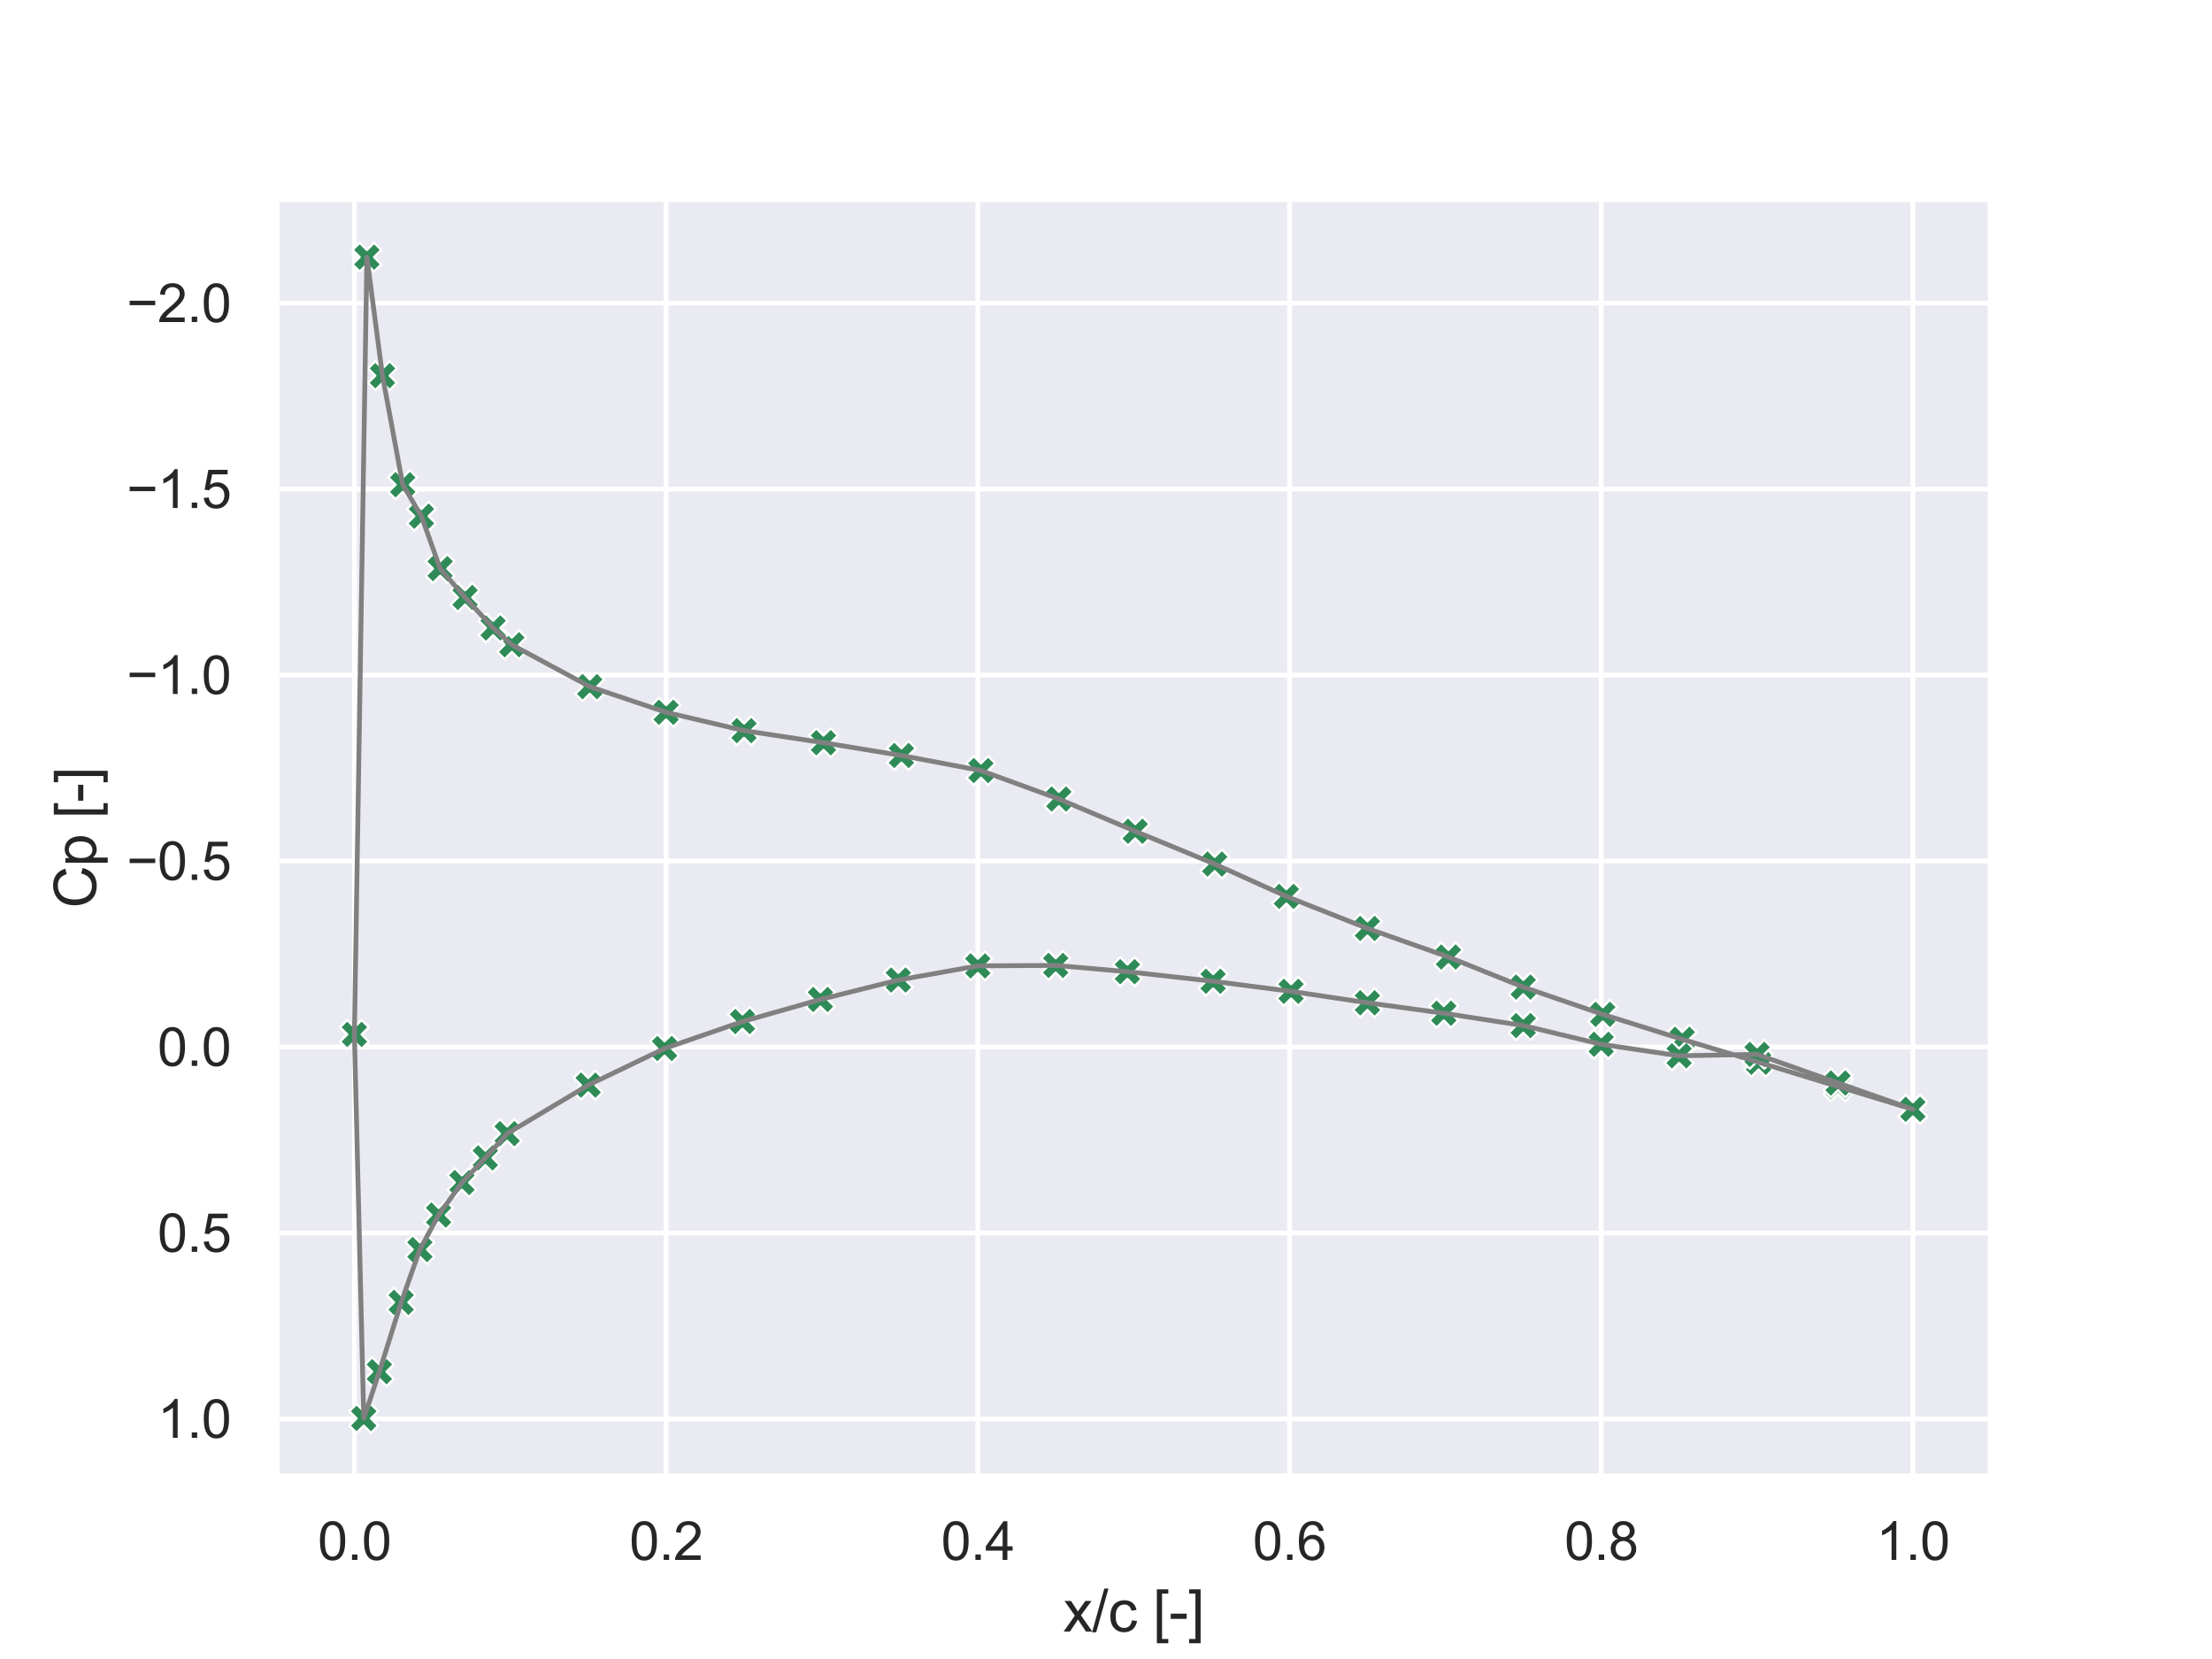 <?xml version="1.0" encoding="utf-8" standalone="no"?>
<!DOCTYPE svg PUBLIC "-//W3C//DTD SVG 1.1//EN"
  "http://www.w3.org/Graphics/SVG/1.1/DTD/svg11.dtd">
<svg xmlns:xlink="http://www.w3.org/1999/xlink" width="460.8pt" height="345.6pt" viewBox="0 0 460.8 345.6" xmlns="http://www.w3.org/2000/svg" version="1.1">
 <defs>
  <style type="text/css">*{stroke-linejoin: round; stroke-linecap: butt}</style>
 </defs>
 <g id="figure_1">
  <g id="patch_1">
   <path d="M 0 345.6 
L 460.8 345.6 
L 460.8 0 
L 0 0 
z
" style="fill: #ffffff"/>
  </g>
  <g id="axes_1">
   <g id="patch_2">
    <path d="M 57.6 307.584 
L 414.72 307.584 
L 414.72 41.472 
L 57.6 41.472 
z
" style="fill: #eaeaf2"/>
   </g>
   <g id="matplotlib.axis_1">
    <g id="xtick_1">
     <g id="line2d_1">
      <path d="M 73.833 307.584 
L 73.833 41.472 
" clip-path="url(#p5c1e1e5f9b)" style="fill: none; stroke: #ffffff; stroke-linecap: round"/>
     </g>
     <g id="text_1">
      <!-- 0.0 -->
      <g style="fill: #262626" transform="translate(66.188 324.958) scale(0.11 -0.11)">
       <defs>
        <path id="ArialMT-30" d="M 266 2259 
Q 266 3072 433 3567 
Q 600 4063 929 4331 
Q 1259 4600 1759 4600 
Q 2128 4600 2406 4451 
Q 2684 4303 2865 4023 
Q 3047 3744 3150 3342 
Q 3253 2941 3253 2259 
Q 3253 1453 3087 958 
Q 2922 463 2592 192 
Q 2263 -78 1759 -78 
Q 1097 -78 719 397 
Q 266 969 266 2259 
z
M 844 2259 
Q 844 1131 1108 757 
Q 1372 384 1759 384 
Q 2147 384 2411 759 
Q 2675 1134 2675 2259 
Q 2675 3391 2411 3762 
Q 2147 4134 1753 4134 
Q 1366 4134 1134 3806 
Q 844 3388 844 2259 
z
" transform="scale(0.016)"/>
        <path id="ArialMT-2e" d="M 581 0 
L 581 641 
L 1222 641 
L 1222 0 
L 581 0 
z
" transform="scale(0.016)"/>
       </defs>
       <use xlink:href="#ArialMT-30"/>
       <use xlink:href="#ArialMT-2e" x="55.615"/>
       <use xlink:href="#ArialMT-30" x="83.398"/>
      </g>
     </g>
    </g>
    <g id="xtick_2">
     <g id="line2d_2">
      <path d="M 138.764 307.584 
L 138.764 41.472 
" clip-path="url(#p5c1e1e5f9b)" style="fill: none; stroke: #ffffff; stroke-linecap: round"/>
     </g>
     <g id="text_2">
      <!-- 0.2 -->
      <g style="fill: #262626" transform="translate(131.119 324.958) scale(0.11 -0.11)">
       <defs>
        <path id="ArialMT-32" d="M 3222 541 
L 3222 0 
L 194 0 
Q 188 203 259 391 
Q 375 700 629 1000 
Q 884 1300 1366 1694 
Q 2113 2306 2375 2664 
Q 2638 3022 2638 3341 
Q 2638 3675 2398 3904 
Q 2159 4134 1775 4134 
Q 1369 4134 1125 3890 
Q 881 3647 878 3216 
L 300 3275 
Q 359 3922 746 4261 
Q 1134 4600 1788 4600 
Q 2447 4600 2831 4234 
Q 3216 3869 3216 3328 
Q 3216 3053 3103 2787 
Q 2991 2522 2730 2228 
Q 2469 1934 1863 1422 
Q 1356 997 1212 845 
Q 1069 694 975 541 
L 3222 541 
z
" transform="scale(0.016)"/>
       </defs>
       <use xlink:href="#ArialMT-30"/>
       <use xlink:href="#ArialMT-2e" x="55.615"/>
       <use xlink:href="#ArialMT-32" x="83.398"/>
      </g>
     </g>
    </g>
    <g id="xtick_3">
     <g id="line2d_3">
      <path d="M 203.695 307.584 
L 203.695 41.472 
" clip-path="url(#p5c1e1e5f9b)" style="fill: none; stroke: #ffffff; stroke-linecap: round"/>
     </g>
     <g id="text_3">
      <!-- 0.4 -->
      <g style="fill: #262626" transform="translate(196.05 324.958) scale(0.11 -0.11)">
       <defs>
        <path id="ArialMT-34" d="M 2069 0 
L 2069 1097 
L 81 1097 
L 81 1613 
L 2172 4581 
L 2631 4581 
L 2631 1613 
L 3250 1613 
L 3250 1097 
L 2631 1097 
L 2631 0 
L 2069 0 
z
M 2069 1613 
L 2069 3678 
L 634 1613 
L 2069 1613 
z
" transform="scale(0.016)"/>
       </defs>
       <use xlink:href="#ArialMT-30"/>
       <use xlink:href="#ArialMT-2e" x="55.615"/>
       <use xlink:href="#ArialMT-34" x="83.398"/>
      </g>
     </g>
    </g>
    <g id="xtick_4">
     <g id="line2d_4">
      <path d="M 268.625 307.584 
L 268.625 41.472 
" clip-path="url(#p5c1e1e5f9b)" style="fill: none; stroke: #ffffff; stroke-linecap: round"/>
     </g>
     <g id="text_4">
      <!-- 0.6 -->
      <g style="fill: #262626" transform="translate(260.98 324.958) scale(0.11 -0.11)">
       <defs>
        <path id="ArialMT-36" d="M 3184 3459 
L 2625 3416 
Q 2550 3747 2413 3897 
Q 2184 4138 1850 4138 
Q 1581 4138 1378 3988 
Q 1113 3794 959 3422 
Q 806 3050 800 2363 
Q 1003 2672 1297 2822 
Q 1591 2972 1913 2972 
Q 2475 2972 2870 2558 
Q 3266 2144 3266 1488 
Q 3266 1056 3080 686 
Q 2894 316 2569 119 
Q 2244 -78 1831 -78 
Q 1128 -78 684 439 
Q 241 956 241 2144 
Q 241 3472 731 4075 
Q 1159 4600 1884 4600 
Q 2425 4600 2770 4297 
Q 3116 3994 3184 3459 
z
M 888 1484 
Q 888 1194 1011 928 
Q 1134 663 1356 523 
Q 1578 384 1822 384 
Q 2178 384 2434 671 
Q 2691 959 2691 1453 
Q 2691 1928 2437 2201 
Q 2184 2475 1800 2475 
Q 1419 2475 1153 2201 
Q 888 1928 888 1484 
z
" transform="scale(0.016)"/>
       </defs>
       <use xlink:href="#ArialMT-30"/>
       <use xlink:href="#ArialMT-2e" x="55.615"/>
       <use xlink:href="#ArialMT-36" x="83.398"/>
      </g>
     </g>
    </g>
    <g id="xtick_5">
     <g id="line2d_5">
      <path d="M 333.556 307.584 
L 333.556 41.472 
" clip-path="url(#p5c1e1e5f9b)" style="fill: none; stroke: #ffffff; stroke-linecap: round"/>
     </g>
     <g id="text_5">
      <!-- 0.8 -->
      <g style="fill: #262626" transform="translate(325.911 324.958) scale(0.11 -0.11)">
       <defs>
        <path id="ArialMT-38" d="M 1131 2484 
Q 781 2613 612 2850 
Q 444 3088 444 3419 
Q 444 3919 803 4259 
Q 1163 4600 1759 4600 
Q 2359 4600 2725 4251 
Q 3091 3903 3091 3403 
Q 3091 3084 2923 2848 
Q 2756 2613 2416 2484 
Q 2838 2347 3058 2040 
Q 3278 1734 3278 1309 
Q 3278 722 2862 322 
Q 2447 -78 1769 -78 
Q 1091 -78 675 323 
Q 259 725 259 1325 
Q 259 1772 486 2073 
Q 713 2375 1131 2484 
z
M 1019 3438 
Q 1019 3113 1228 2906 
Q 1438 2700 1772 2700 
Q 2097 2700 2305 2904 
Q 2513 3109 2513 3406 
Q 2513 3716 2298 3927 
Q 2084 4138 1766 4138 
Q 1444 4138 1231 3931 
Q 1019 3725 1019 3438 
z
M 838 1322 
Q 838 1081 952 856 
Q 1066 631 1291 507 
Q 1516 384 1775 384 
Q 2178 384 2440 643 
Q 2703 903 2703 1303 
Q 2703 1709 2433 1975 
Q 2163 2241 1756 2241 
Q 1359 2241 1098 1978 
Q 838 1716 838 1322 
z
" transform="scale(0.016)"/>
       </defs>
       <use xlink:href="#ArialMT-30"/>
       <use xlink:href="#ArialMT-2e" x="55.615"/>
       <use xlink:href="#ArialMT-38" x="83.398"/>
      </g>
     </g>
    </g>
    <g id="xtick_6">
     <g id="line2d_6">
      <path d="M 398.487 307.584 
L 398.487 41.472 
" clip-path="url(#p5c1e1e5f9b)" style="fill: none; stroke: #ffffff; stroke-linecap: round"/>
     </g>
     <g id="text_6">
      <!-- 1.0 -->
      <g style="fill: #262626" transform="translate(390.842 324.958) scale(0.11 -0.11)">
       <defs>
        <path id="ArialMT-31" d="M 2384 0 
L 1822 0 
L 1822 3584 
Q 1619 3391 1289 3197 
Q 959 3003 697 2906 
L 697 3450 
Q 1169 3672 1522 3987 
Q 1875 4303 2022 4600 
L 2384 4600 
L 2384 0 
z
" transform="scale(0.016)"/>
       </defs>
       <use xlink:href="#ArialMT-31"/>
       <use xlink:href="#ArialMT-2e" x="55.615"/>
       <use xlink:href="#ArialMT-30" x="83.398"/>
      </g>
     </g>
    </g>
    <g id="text_7">
     <!-- x/c [-] -->
     <g style="fill: #262626" transform="translate(221.495 339.879) scale(0.12 -0.12)">
      <defs>
       <path id="ArialMT-78" d="M 47 0 
L 1259 1725 
L 138 3319 
L 841 3319 
L 1350 2541 
Q 1494 2319 1581 2169 
Q 1719 2375 1834 2534 
L 2394 3319 
L 3066 3319 
L 1919 1756 
L 3153 0 
L 2463 0 
L 1781 1031 
L 1600 1309 
L 728 0 
L 47 0 
z
" transform="scale(0.016)"/>
       <path id="ArialMT-2f" d="M 0 -78 
L 1328 4659 
L 1778 4659 
L 453 -78 
L 0 -78 
z
" transform="scale(0.016)"/>
       <path id="ArialMT-63" d="M 2588 1216 
L 3141 1144 
Q 3050 572 2676 248 
Q 2303 -75 1759 -75 
Q 1078 -75 664 370 
Q 250 816 250 1647 
Q 250 2184 428 2587 
Q 606 2991 970 3192 
Q 1334 3394 1763 3394 
Q 2303 3394 2647 3120 
Q 2991 2847 3088 2344 
L 2541 2259 
Q 2463 2594 2264 2762 
Q 2066 2931 1784 2931 
Q 1359 2931 1093 2626 
Q 828 2322 828 1663 
Q 828 994 1084 691 
Q 1341 388 1753 388 
Q 2084 388 2306 591 
Q 2528 794 2588 1216 
z
" transform="scale(0.016)"/>
       <path id="ArialMT-20" transform="scale(0.016)"/>
       <path id="ArialMT-5b" d="M 434 -1272 
L 434 4581 
L 1675 4581 
L 1675 4116 
L 997 4116 
L 997 -806 
L 1675 -806 
L 1675 -1272 
L 434 -1272 
z
" transform="scale(0.016)"/>
       <path id="ArialMT-2d" d="M 203 1375 
L 203 1941 
L 1931 1941 
L 1931 1375 
L 203 1375 
z
" transform="scale(0.016)"/>
       <path id="ArialMT-5d" d="M 1363 -1272 
L 122 -1272 
L 122 -806 
L 800 -806 
L 800 4116 
L 122 4116 
L 122 4581 
L 1363 4581 
L 1363 -1272 
z
" transform="scale(0.016)"/>
      </defs>
      <use xlink:href="#ArialMT-78"/>
      <use xlink:href="#ArialMT-2f" x="50"/>
      <use xlink:href="#ArialMT-63" x="77.783"/>
      <use xlink:href="#ArialMT-20" x="127.783"/>
      <use xlink:href="#ArialMT-5b" x="155.566"/>
      <use xlink:href="#ArialMT-2d" x="183.35"/>
      <use xlink:href="#ArialMT-5d" x="216.65"/>
     </g>
    </g>
   </g>
   <g id="matplotlib.axis_2">
    <g id="ytick_1">
     <g id="line2d_7">
      <path d="M 57.6 63.152 
L 414.72 63.152 
" clip-path="url(#p5c1e1e5f9b)" style="fill: none; stroke: #ffffff; stroke-linecap: round"/>
     </g>
     <g id="text_8">
      <!-- −2.0 -->
      <g style="fill: #262626" transform="translate(26.385 67.089) scale(0.11 -0.11)">
       <defs>
        <path id="ArialMT-2212" d="M 3381 1997 
L 356 1997 
L 356 2522 
L 3381 2522 
L 3381 1997 
z
" transform="scale(0.016)"/>
       </defs>
       <use xlink:href="#ArialMT-2212"/>
       <use xlink:href="#ArialMT-32" x="58.398"/>
       <use xlink:href="#ArialMT-2e" x="114.014"/>
       <use xlink:href="#ArialMT-30" x="141.797"/>
      </g>
     </g>
    </g>
    <g id="ytick_2">
     <g id="line2d_8">
      <path d="M 57.6 101.891 
L 414.72 101.891 
" clip-path="url(#p5c1e1e5f9b)" style="fill: none; stroke: #ffffff; stroke-linecap: round"/>
     </g>
     <g id="text_9">
      <!-- −1.5 -->
      <g style="fill: #262626" transform="translate(26.385 105.828) scale(0.11 -0.11)">
       <defs>
        <path id="ArialMT-35" d="M 266 1200 
L 856 1250 
Q 922 819 1161 601 
Q 1400 384 1738 384 
Q 2144 384 2425 690 
Q 2706 997 2706 1503 
Q 2706 1984 2436 2262 
Q 2166 2541 1728 2541 
Q 1456 2541 1237 2417 
Q 1019 2294 894 2097 
L 366 2166 
L 809 4519 
L 3088 4519 
L 3088 3981 
L 1259 3981 
L 1013 2750 
Q 1425 3038 1878 3038 
Q 2478 3038 2890 2622 
Q 3303 2206 3303 1553 
Q 3303 931 2941 478 
Q 2500 -78 1738 -78 
Q 1113 -78 717 272 
Q 322 622 266 1200 
z
" transform="scale(0.016)"/>
       </defs>
       <use xlink:href="#ArialMT-2212"/>
       <use xlink:href="#ArialMT-31" x="58.398"/>
       <use xlink:href="#ArialMT-2e" x="114.014"/>
       <use xlink:href="#ArialMT-35" x="141.797"/>
      </g>
     </g>
    </g>
    <g id="ytick_3">
     <g id="line2d_9">
      <path d="M 57.6 140.63 
L 414.72 140.63 
" clip-path="url(#p5c1e1e5f9b)" style="fill: none; stroke: #ffffff; stroke-linecap: round"/>
     </g>
     <g id="text_10">
      <!-- −1.0 -->
      <g style="fill: #262626" transform="translate(26.385 144.567) scale(0.11 -0.11)">
       <use xlink:href="#ArialMT-2212"/>
       <use xlink:href="#ArialMT-31" x="58.398"/>
       <use xlink:href="#ArialMT-2e" x="114.014"/>
       <use xlink:href="#ArialMT-30" x="141.797"/>
      </g>
     </g>
    </g>
    <g id="ytick_4">
     <g id="line2d_10">
      <path d="M 57.6 179.369 
L 414.72 179.369 
" clip-path="url(#p5c1e1e5f9b)" style="fill: none; stroke: #ffffff; stroke-linecap: round"/>
     </g>
     <g id="text_11">
      <!-- −0.5 -->
      <g style="fill: #262626" transform="translate(26.385 183.306) scale(0.11 -0.11)">
       <use xlink:href="#ArialMT-2212"/>
       <use xlink:href="#ArialMT-30" x="58.398"/>
       <use xlink:href="#ArialMT-2e" x="114.014"/>
       <use xlink:href="#ArialMT-35" x="141.797"/>
      </g>
     </g>
    </g>
    <g id="ytick_5">
     <g id="line2d_11">
      <path d="M 57.6 218.108 
L 414.72 218.108 
" clip-path="url(#p5c1e1e5f9b)" style="fill: none; stroke: #ffffff; stroke-linecap: round"/>
     </g>
     <g id="text_12">
      <!-- 0.0 -->
      <g style="fill: #262626" transform="translate(32.81 222.045) scale(0.11 -0.11)">
       <use xlink:href="#ArialMT-30"/>
       <use xlink:href="#ArialMT-2e" x="55.615"/>
       <use xlink:href="#ArialMT-30" x="83.398"/>
      </g>
     </g>
    </g>
    <g id="ytick_6">
     <g id="line2d_12">
      <path d="M 57.6 256.847 
L 414.72 256.847 
" clip-path="url(#p5c1e1e5f9b)" style="fill: none; stroke: #ffffff; stroke-linecap: round"/>
     </g>
     <g id="text_13">
      <!-- 0.5 -->
      <g style="fill: #262626" transform="translate(32.81 260.784) scale(0.11 -0.11)">
       <use xlink:href="#ArialMT-30"/>
       <use xlink:href="#ArialMT-2e" x="55.615"/>
       <use xlink:href="#ArialMT-35" x="83.398"/>
      </g>
     </g>
    </g>
    <g id="ytick_7">
     <g id="line2d_13">
      <path d="M 57.6 295.586 
L 414.72 295.586 
" clip-path="url(#p5c1e1e5f9b)" style="fill: none; stroke: #ffffff; stroke-linecap: round"/>
     </g>
     <g id="text_14">
      <!-- 1.0 -->
      <g style="fill: #262626" transform="translate(32.81 299.523) scale(0.11 -0.11)">
       <use xlink:href="#ArialMT-31"/>
       <use xlink:href="#ArialMT-2e" x="55.615"/>
       <use xlink:href="#ArialMT-30" x="83.398"/>
      </g>
     </g>
    </g>
    <g id="text_15">
     <!-- Cp [-] -->
     <g style="fill: #262626" transform="translate(20 189.196) rotate(-90) scale(0.12 -0.12)">
      <defs>
       <path id="ArialMT-43" d="M 3763 1606 
L 4369 1453 
Q 4178 706 3683 314 
Q 3188 -78 2472 -78 
Q 1731 -78 1267 223 
Q 803 525 561 1097 
Q 319 1669 319 2325 
Q 319 3041 592 3573 
Q 866 4106 1370 4382 
Q 1875 4659 2481 4659 
Q 3169 4659 3637 4309 
Q 4106 3959 4291 3325 
L 3694 3184 
Q 3534 3684 3231 3912 
Q 2928 4141 2469 4141 
Q 1941 4141 1586 3887 
Q 1231 3634 1087 3207 
Q 944 2781 944 2328 
Q 944 1744 1114 1308 
Q 1284 872 1643 656 
Q 2003 441 2422 441 
Q 2931 441 3284 734 
Q 3638 1028 3763 1606 
z
" transform="scale(0.016)"/>
       <path id="ArialMT-70" d="M 422 -1272 
L 422 3319 
L 934 3319 
L 934 2888 
Q 1116 3141 1344 3267 
Q 1572 3394 1897 3394 
Q 2322 3394 2647 3175 
Q 2972 2956 3137 2557 
Q 3303 2159 3303 1684 
Q 3303 1175 3120 767 
Q 2938 359 2589 142 
Q 2241 -75 1856 -75 
Q 1575 -75 1351 44 
Q 1128 163 984 344 
L 984 -1272 
L 422 -1272 
z
M 931 1641 
Q 931 1000 1190 694 
Q 1450 388 1819 388 
Q 2194 388 2461 705 
Q 2728 1022 2728 1688 
Q 2728 2322 2467 2637 
Q 2206 2953 1844 2953 
Q 1484 2953 1207 2617 
Q 931 2281 931 1641 
z
" transform="scale(0.016)"/>
      </defs>
      <use xlink:href="#ArialMT-43"/>
      <use xlink:href="#ArialMT-70" x="72.217"/>
      <use xlink:href="#ArialMT-20" x="127.832"/>
      <use xlink:href="#ArialMT-5b" x="155.615"/>
      <use xlink:href="#ArialMT-2d" x="183.398"/>
      <use xlink:href="#ArialMT-5d" x="216.699"/>
     </g>
    </g>
   </g>
   <g id="PathCollection_1">
    <defs>
     <path id="m3360206e61" d="M -1.5 3 
L 0 1.5 
L 1.5 3 
L 3 1.5 
L 1.5 0 
L 3 -1.5 
L 1.5 -3 
L 0 -1.5 
L -1.5 -3 
L -3 -1.5 
L -1.5 0 
L -3 1.5 
z
" style="stroke: #ffffff; stroke-width: 0.48"/>
    </defs>
    <g clip-path="url(#p5c1e1e5f9b)">
     <use xlink:href="#m3360206e61" x="398.487" y="231.092" style="fill: #2e8b57; stroke: #ffffff; stroke-width: 0.48"/>
     <use xlink:href="#m3360206e61" x="382.904" y="226.356" style="fill: #2e8b57; stroke: #ffffff; stroke-width: 0.48"/>
     <use xlink:href="#m3360206e61" x="366.346" y="221.288" style="fill: #2e8b57; stroke: #ffffff; stroke-width: 0.48"/>
     <use xlink:href="#m3360206e61" x="350.438" y="216.506" style="fill: #2e8b57; stroke: #ffffff; stroke-width: 0.48"/>
     <use xlink:href="#m3360206e61" x="333.881" y="211.306" style="fill: #2e8b57; stroke: #ffffff; stroke-width: 0.48"/>
     <use xlink:href="#m3360206e61" x="317.324" y="205.628" style="fill: #2e8b57; stroke: #ffffff; stroke-width: 0.48"/>
     <use xlink:href="#m3360206e61" x="301.74" y="199.365" style="fill: #2e8b57; stroke: #ffffff; stroke-width: 0.48"/>
     <use xlink:href="#m3360206e61" x="284.858" y="193.41" style="fill: #2e8b57; stroke: #ffffff; stroke-width: 0.48"/>
     <use xlink:href="#m3360206e61" x="267.976" y="186.736" style="fill: #2e8b57; stroke: #ffffff; stroke-width: 0.48"/>
     <use xlink:href="#m3360206e61" x="253.042" y="179.994" style="fill: #2e8b57; stroke: #ffffff; stroke-width: 0.48"/>
     <use xlink:href="#m3360206e61" x="236.485" y="173.166" style="fill: #2e8b57; stroke: #ffffff; stroke-width: 0.48"/>
     <use xlink:href="#m3360206e61" x="220.577" y="166.444" style="fill: #2e8b57; stroke: #ffffff; stroke-width: 0.48"/>
     <use xlink:href="#m3360206e61" x="204.344" y="160.526" style="fill: #2e8b57; stroke: #ffffff; stroke-width: 0.48"/>
     <use xlink:href="#m3360206e61" x="187.786" y="157.386" style="fill: #2e8b57; stroke: #ffffff; stroke-width: 0.48"/>
     <use xlink:href="#m3360206e61" x="171.554" y="154.723" style="fill: #2e8b57; stroke: #ffffff; stroke-width: 0.48"/>
     <use xlink:href="#m3360206e61" x="154.996" y="152.208" style="fill: #2e8b57; stroke: #ffffff; stroke-width: 0.48"/>
     <use xlink:href="#m3360206e61" x="138.764" y="148.388" style="fill: #2e8b57; stroke: #ffffff; stroke-width: 0.48"/>
     <use xlink:href="#m3360206e61" x="122.856" y="143.043" style="fill: #2e8b57; stroke: #ffffff; stroke-width: 0.48"/>
     <use xlink:href="#m3360206e61" x="106.623" y="134.309" style="fill: #2e8b57; stroke: #ffffff; stroke-width: 0.48"/>
     <use xlink:href="#m3360206e61" x="102.727" y="130.821" style="fill: #2e8b57; stroke: #ffffff; stroke-width: 0.48"/>
     <use xlink:href="#m3360206e61" x="96.883" y="124.461" style="fill: #2e8b57; stroke: #ffffff; stroke-width: 0.48"/>
     <use xlink:href="#m3360206e61" x="91.689" y="118.451" style="fill: #2e8b57; stroke: #ffffff; stroke-width: 0.48"/>
     <use xlink:href="#m3360206e61" x="87.793" y="107.533" style="fill: #2e8b57; stroke: #ffffff; stroke-width: 0.48"/>
     <use xlink:href="#m3360206e61" x="83.897" y="100.973" style="fill: #2e8b57; stroke: #ffffff; stroke-width: 0.48"/>
     <use xlink:href="#m3360206e61" x="79.677" y="78.256" style="fill: #2e8b57; stroke: #ffffff; stroke-width: 0.48"/>
     <use xlink:href="#m3360206e61" x="76.43" y="53.568" style="fill: #2e8b57; stroke: #ffffff; stroke-width: 0.48"/>
     <use xlink:href="#m3360206e61" x="73.833" y="215.505" style="fill: #2e8b57; stroke: #ffffff; stroke-width: 0.48"/>
     <use xlink:href="#m3360206e61" x="73.833" y="215.488" style="fill: #2e8b57; stroke: #ffffff; stroke-width: 0.48"/>
     <use xlink:href="#m3360206e61" x="75.781" y="295.488" style="fill: #2e8b57; stroke: #ffffff; stroke-width: 0.48"/>
     <use xlink:href="#m3360206e61" x="79.027" y="285.745" style="fill: #2e8b57; stroke: #ffffff; stroke-width: 0.48"/>
     <use xlink:href="#m3360206e61" x="83.572" y="271.301" style="fill: #2e8b57; stroke: #ffffff; stroke-width: 0.48"/>
     <use xlink:href="#m3360206e61" x="87.468" y="260.296" style="fill: #2e8b57; stroke: #ffffff; stroke-width: 0.48"/>
     <use xlink:href="#m3360206e61" x="91.364" y="253.116" style="fill: #2e8b57; stroke: #ffffff; stroke-width: 0.48"/>
     <use xlink:href="#m3360206e61" x="96.234" y="246.349" style="fill: #2e8b57; stroke: #ffffff; stroke-width: 0.48"/>
     <use xlink:href="#m3360206e61" x="101.104" y="241.206" style="fill: #2e8b57; stroke: #ffffff; stroke-width: 0.48"/>
     <use xlink:href="#m3360206e61" x="105.649" y="236.158" style="fill: #2e8b57; stroke: #ffffff; stroke-width: 0.48"/>
     <use xlink:href="#m3360206e61" x="122.531" y="226.054" style="fill: #2e8b57; stroke: #ffffff; stroke-width: 0.48"/>
     <use xlink:href="#m3360206e61" x="138.439" y="218.422" style="fill: #2e8b57; stroke: #ffffff; stroke-width: 0.48"/>
     <use xlink:href="#m3360206e61" x="154.672" y="212.808" style="fill: #2e8b57; stroke: #ffffff; stroke-width: 0.48"/>
     <use xlink:href="#m3360206e61" x="170.904" y="208.206" style="fill: #2e8b57; stroke: #ffffff; stroke-width: 0.48"/>
     <use xlink:href="#m3360206e61" x="187.137" y="204.159" style="fill: #2e8b57; stroke: #ffffff; stroke-width: 0.48"/>
     <use xlink:href="#m3360206e61" x="203.695" y="201.209" style="fill: #2e8b57; stroke: #ffffff; stroke-width: 0.48"/>
     <use xlink:href="#m3360206e61" x="219.927" y="201.115" style="fill: #2e8b57; stroke: #ffffff; stroke-width: 0.48"/>
     <use xlink:href="#m3360206e61" x="234.861" y="202.421" style="fill: #2e8b57; stroke: #ffffff; stroke-width: 0.48"/>
     <use xlink:href="#m3360206e61" x="252.717" y="204.416" style="fill: #2e8b57; stroke: #ffffff; stroke-width: 0.48"/>
     <use xlink:href="#m3360206e61" x="268.95" y="206.514" style="fill: #2e8b57; stroke: #ffffff; stroke-width: 0.48"/>
     <use xlink:href="#m3360206e61" x="284.858" y="208.897" style="fill: #2e8b57; stroke: #ffffff; stroke-width: 0.48"/>
     <use xlink:href="#m3360206e61" x="300.766" y="211.077" style="fill: #2e8b57; stroke: #ffffff; stroke-width: 0.48"/>
     <use xlink:href="#m3360206e61" x="317.324" y="213.641" style="fill: #2e8b57; stroke: #ffffff; stroke-width: 0.48"/>
     <use xlink:href="#m3360206e61" x="333.556" y="217.543" style="fill: #2e8b57; stroke: #ffffff; stroke-width: 0.48"/>
     <use xlink:href="#m3360206e61" x="349.789" y="219.945" style="fill: #2e8b57; stroke: #ffffff; stroke-width: 0.48"/>
     <use xlink:href="#m3360206e61" x="366.022" y="219.644" style="fill: #2e8b57; stroke: #ffffff; stroke-width: 0.48"/>
     <use xlink:href="#m3360206e61" x="382.904" y="225.604" style="fill: #2e8b57; stroke: #ffffff; stroke-width: 0.48"/>
     <use xlink:href="#m3360206e61" x="398.487" y="231.092" style="fill: #2e8b57; stroke: #ffffff; stroke-width: 0.48"/>
    </g>
   </g>
   <g id="line2d_14">
    <path d="M 398.487 231.092 
L 382.904 226.356 
L 366.346 221.288 
L 350.438 216.506 
L 333.881 211.306 
L 317.324 205.628 
L 301.74 199.365 
L 284.858 193.41 
L 267.976 186.736 
L 253.042 179.994 
L 236.485 173.166 
L 220.577 166.444 
L 204.344 160.526 
L 187.786 157.386 
L 171.554 154.723 
L 154.996 152.208 
L 138.764 148.388 
L 122.856 143.043 
L 106.623 134.309 
L 102.727 130.821 
L 96.883 124.461 
L 91.689 118.451 
L 87.793 107.533 
L 83.897 100.973 
L 79.677 78.256 
L 76.43 53.568 
L 73.833 215.505 
L 73.833 215.488 
L 75.781 295.488 
L 79.027 285.745 
L 83.572 271.301 
L 87.468 260.296 
L 91.364 253.116 
L 96.234 246.349 
L 101.104 241.206 
L 105.649 236.158 
L 122.531 226.054 
L 138.439 218.422 
L 154.672 212.808 
L 170.904 208.206 
L 187.137 204.159 
L 203.695 201.209 
L 219.927 201.115 
L 234.861 202.421 
L 252.717 204.416 
L 268.95 206.514 
L 284.858 208.897 
L 300.766 211.077 
L 317.324 213.641 
L 333.556 217.543 
L 349.789 219.945 
L 366.022 219.644 
L 382.904 225.604 
L 398.487 231.092 
" clip-path="url(#p5c1e1e5f9b)" style="fill: none; stroke: #808080; stroke-linecap: round"/>
   </g>
   <g id="patch_3">
    <path d="M 57.6 307.584 
L 57.6 41.472 
" style="fill: none; stroke: #ffffff; stroke-width: 1.25; stroke-linejoin: miter; stroke-linecap: square"/>
   </g>
   <g id="patch_4">
    <path d="M 414.72 307.584 
L 414.72 41.472 
" style="fill: none; stroke: #ffffff; stroke-width: 1.25; stroke-linejoin: miter; stroke-linecap: square"/>
   </g>
   <g id="patch_5">
    <path d="M 57.6 307.584 
L 414.72 307.584 
" style="fill: none; stroke: #ffffff; stroke-width: 1.25; stroke-linejoin: miter; stroke-linecap: square"/>
   </g>
   <g id="patch_6">
    <path d="M 57.6 41.472 
L 414.72 41.472 
" style="fill: none; stroke: #ffffff; stroke-width: 1.25; stroke-linejoin: miter; stroke-linecap: square"/>
   </g>
  </g>
 </g>
 <defs>
  <clipPath id="p5c1e1e5f9b">
   <rect x="57.6" y="41.472" width="357.12" height="266.112"/>
  </clipPath>
 </defs>
</svg>
